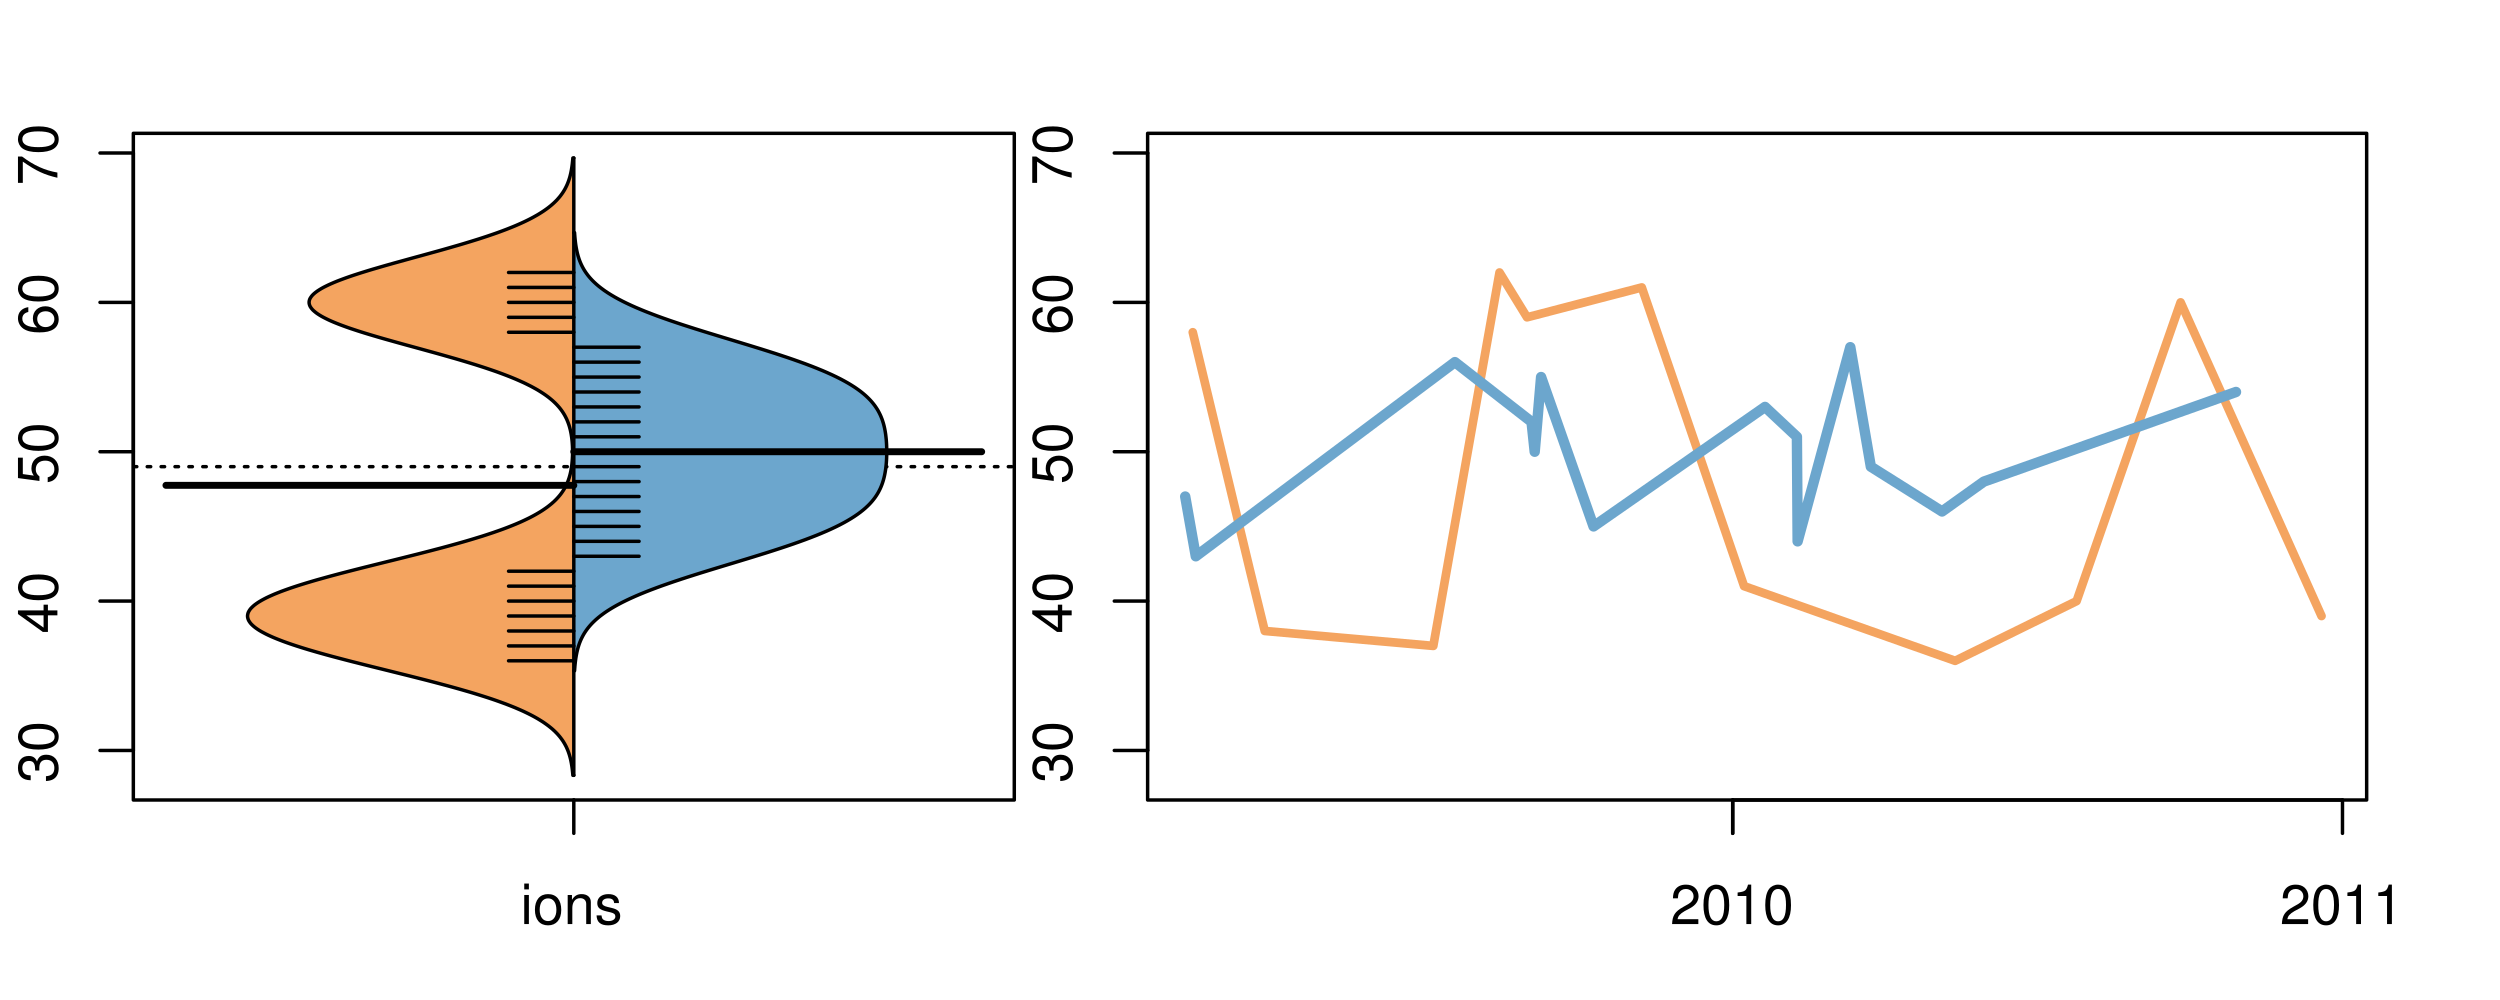 <?xml version="1.0" encoding="UTF-8"?>
<svg xmlns="http://www.w3.org/2000/svg" xmlns:xlink="http://www.w3.org/1999/xlink" width="540pt" height="216pt" viewBox="0 0 540 216" version="1.1">
<defs>
<g>
<symbol overflow="visible" id="glyph0-0">
<path style="stroke:none;" d="M -3.906 -2.656 L -3.906 -3.234 C -3.906 -4.391 -3.391 -4.984 -2.359 -4.984 C -1.297 -4.984 -0.656 -4.328 -0.656 -3.234 C -0.656 -2.078 -1.234 -1.516 -2.469 -1.438 L -2.469 -0.391 C -1.781 -0.438 -1.344 -0.547 -0.953 -0.75 C -0.141 -1.188 0.281 -2.031 0.281 -3.188 C 0.281 -4.938 -0.766 -6.078 -2.375 -6.078 C -3.453 -6.078 -4.062 -5.656 -4.406 -4.625 C -4.719 -5.422 -5.312 -5.812 -6.172 -5.812 C -7.625 -5.812 -8.516 -4.844 -8.516 -3.234 C -8.516 -1.516 -7.578 -0.594 -5.766 -0.562 L -5.766 -1.625 C -6.281 -1.625 -6.562 -1.688 -6.828 -1.812 C -7.297 -2.047 -7.578 -2.578 -7.578 -3.234 C -7.578 -4.172 -7.031 -4.734 -6.125 -4.734 C -5.531 -4.734 -5.172 -4.531 -4.984 -4.062 C -4.859 -3.766 -4.812 -3.391 -4.797 -2.656 Z M -3.906 -2.656 "/>
</symbol>
<symbol overflow="visible" id="glyph0-1">
<path style="stroke:none;" d="M -8.516 -3.297 C -8.516 -2.516 -8.156 -1.781 -7.578 -1.344 C -6.828 -0.797 -5.688 -0.516 -4.109 -0.516 C -1.25 -0.516 0.281 -1.469 0.281 -3.297 C 0.281 -5.094 -1.25 -6.078 -4.047 -6.078 C -5.703 -6.078 -6.797 -5.812 -7.578 -5.25 C -8.172 -4.812 -8.516 -4.109 -8.516 -3.297 Z M -7.578 -3.297 C -7.578 -4.438 -6.422 -5 -4.141 -5 C -1.734 -5 -0.594 -4.453 -0.594 -3.281 C -0.594 -2.156 -1.781 -1.594 -4.109 -1.594 C -6.438 -1.594 -7.578 -2.156 -7.578 -3.297 Z M -7.578 -3.297 "/>
</symbol>
<symbol overflow="visible" id="glyph0-2">
<path style="stroke:none;" d="M -2.047 -3.922 L 0 -3.922 L 0 -4.984 L -2.047 -4.984 L -2.047 -6.234 L -2.984 -6.234 L -2.984 -4.984 L -8.516 -4.984 L -8.516 -4.203 L -3.156 -0.344 L -2.047 -0.344 Z M -2.984 -3.922 L -2.984 -1.266 L -6.703 -3.922 Z M -2.984 -3.922 "/>
</symbol>
<symbol overflow="visible" id="glyph0-3">
<path style="stroke:none;" d="M -8.516 -5.719 L -8.516 -1.312 L -3.875 -0.688 L -3.875 -1.656 C -4.469 -2.141 -4.672 -2.562 -4.672 -3.219 C -4.672 -4.359 -3.891 -5.078 -2.625 -5.078 C -1.406 -5.078 -0.656 -4.375 -0.656 -3.219 C -0.656 -2.297 -1.125 -1.734 -2.094 -1.469 L -2.094 -0.422 C -1.391 -0.562 -1.062 -0.688 -0.75 -0.938 C -0.094 -1.422 0.281 -2.281 0.281 -3.234 C 0.281 -4.953 -0.969 -6.156 -2.766 -6.156 C -4.453 -6.156 -5.609 -5.047 -5.609 -3.406 C -5.609 -2.812 -5.453 -2.328 -5.094 -1.844 L -7.469 -2.172 L -7.469 -5.719 Z M -8.516 -5.719 "/>
</symbol>
<symbol overflow="visible" id="glyph0-4">
<path style="stroke:none;" d="M -6.281 -5.969 C -7.688 -5.766 -8.516 -4.859 -8.516 -3.562 C -8.516 -2.625 -8.047 -1.781 -7.297 -1.281 C -6.469 -0.75 -5.422 -0.516 -3.875 -0.516 C -2.453 -0.516 -1.531 -0.734 -0.781 -1.234 C -0.094 -1.688 0.281 -2.438 0.281 -3.375 C 0.281 -4.984 -0.922 -6.156 -2.594 -6.156 C -4.172 -6.156 -5.297 -5.078 -5.297 -3.547 C -5.297 -2.719 -4.969 -2.047 -4.344 -1.594 C -6.422 -1.609 -7.578 -2.281 -7.578 -3.484 C -7.578 -4.234 -7.109 -4.75 -6.281 -4.922 Z M -4.359 -3.422 C -4.359 -4.438 -3.641 -5.078 -2.516 -5.078 C -1.438 -5.078 -0.656 -4.359 -0.656 -3.391 C -0.656 -2.406 -1.469 -1.656 -2.562 -1.656 C -3.625 -1.656 -4.359 -2.375 -4.359 -3.422 Z M -4.359 -3.422 "/>
</symbol>
<symbol overflow="visible" id="glyph0-5">
<path style="stroke:none;" d="M -8.516 -6.234 L -8.516 -0.547 L -7.469 -0.547 L -7.469 -5.141 C -4.578 -3.125 -2.797 -2.297 0 -1.656 L 0 -2.781 C -2.719 -3.25 -5.062 -4.312 -7.625 -6.234 Z M -8.516 -6.234 "/>
</symbol>
<symbol overflow="visible" id="glyph0-6">
<path style="stroke:none;" d="M -8.75 -5.938 L -8.75 -4.938 L -5.5 -4.938 C -6.125 -4.531 -6.469 -3.859 -6.469 -3.016 C -6.469 -1.375 -5.156 -0.312 -3.156 -0.312 C -1.031 -0.312 0.281 -1.359 0.281 -3.047 C 0.281 -3.906 -0.047 -4.516 -0.828 -5.047 L 0 -5.047 L 0 -5.938 Z M -5.531 -3.188 C -5.531 -4.266 -4.578 -4.938 -3.078 -4.938 C -1.625 -4.938 -0.656 -4.25 -0.656 -3.188 C -0.656 -2.094 -1.625 -1.359 -3.094 -1.359 C -4.562 -1.359 -5.531 -2.094 -5.531 -3.188 Z M -5.531 -3.188 "/>
</symbol>
<symbol overflow="visible" id="glyph0-7">
<path style="stroke:none;" d="M -6.281 -3.094 L -6.281 -2.047 L -7.266 -2.047 C -7.688 -2.047 -7.906 -2.297 -7.906 -2.75 C -7.906 -2.828 -7.906 -2.875 -7.891 -3.094 L -8.719 -3.094 C -8.766 -2.875 -8.781 -2.734 -8.781 -2.531 C -8.781 -1.609 -8.25 -1.062 -7.359 -1.062 L -6.281 -1.062 L -6.281 -0.219 L -5.469 -0.219 L -5.469 -1.062 L 0 -1.062 L 0 -2.047 L -5.469 -2.047 L -5.469 -3.094 Z M -6.281 -3.094 "/>
</symbol>
<symbol overflow="visible" id="glyph0-8">
<path style="stroke:none;" d="M 1.516 -6.938 L 1.516 0.266 L 2.109 0.266 L 2.109 -6.938 Z M 1.516 -6.938 "/>
</symbol>
<symbol overflow="visible" id="glyph0-9">
<path style="stroke:none;" d="M -6.469 -3.266 C -6.469 -1.5 -5.203 -0.438 -3.094 -0.438 C -0.984 -0.438 0.281 -1.484 0.281 -3.281 C 0.281 -5.047 -0.984 -6.125 -3.047 -6.125 C -5.219 -6.125 -6.469 -5.078 -6.469 -3.266 Z M -5.547 -3.281 C -5.547 -4.406 -4.625 -5.078 -3.062 -5.078 C -1.578 -5.078 -0.641 -4.375 -0.641 -3.281 C -0.641 -2.156 -1.578 -1.469 -3.094 -1.469 C -4.609 -1.469 -5.547 -2.156 -5.547 -3.281 Z M -5.547 -3.281 "/>
</symbol>
<symbol overflow="visible" id="glyph0-10">
<path style="stroke:none;" d="M -8.75 -1.828 L -8.75 -0.812 L 0 -0.812 L 0 -1.828 Z M -8.75 -1.828 "/>
</symbol>
<symbol overflow="visible" id="glyph0-11">
<path style="stroke:none;" d="M -1.25 -2.297 L -1.25 -1.047 L 0 -1.047 L 0 -2.297 Z M -1.25 -2.297 "/>
</symbol>
<symbol overflow="visible" id="glyph0-12">
<path style="stroke:none;" d="M 0 -3.422 L -6.281 -5.828 L -6.281 -4.703 L -1.188 -2.922 L -6.281 -1.25 L -6.281 -0.125 L 0 -2.328 Z M 0 -3.422 "/>
</symbol>
<symbol overflow="visible" id="glyph0-13">
<path style="stroke:none;" d="M -0.594 -6.422 C -0.562 -6.312 -0.562 -6.266 -0.562 -6.203 C -0.562 -5.859 -0.75 -5.656 -1.062 -5.656 L -4.75 -5.656 C -5.875 -5.656 -6.469 -4.844 -6.469 -3.297 C -6.469 -2.391 -6.203 -1.625 -5.734 -1.219 C -5.406 -0.922 -5.047 -0.797 -4.422 -0.781 L -4.422 -1.781 C -5.203 -1.875 -5.547 -2.328 -5.547 -3.266 C -5.547 -4.156 -5.203 -4.672 -4.609 -4.672 L -4.344 -4.672 C -3.922 -4.672 -3.75 -4.422 -3.641 -3.625 C -3.469 -2.203 -3.422 -1.984 -3.266 -1.609 C -2.969 -0.875 -2.406 -0.5 -1.578 -0.5 C -0.438 -0.5 0.281 -1.297 0.281 -2.562 C 0.281 -3.359 0 -4 -0.641 -4.703 C -0.016 -4.781 0.281 -5.094 0.281 -5.734 C 0.281 -5.938 0.25 -6.094 0.172 -6.422 Z M -1.984 -4.672 C -1.641 -4.672 -1.438 -4.578 -1.156 -4.266 C -0.797 -3.859 -0.594 -3.375 -0.594 -2.781 C -0.594 -2 -0.969 -1.547 -1.609 -1.547 C -2.266 -1.547 -2.609 -1.984 -2.766 -3.062 C -2.906 -4.109 -2.953 -4.328 -3.109 -4.672 Z M -1.984 -4.672 "/>
</symbol>
<symbol overflow="visible" id="glyph0-14">
<path style="stroke:none;" d="M 0 -5.781 L -6.281 -5.781 L -6.281 -4.781 L -2.719 -4.781 C -1.438 -4.781 -0.594 -4.109 -0.594 -3.078 C -0.594 -2.281 -1.078 -1.781 -1.844 -1.781 L -6.281 -1.781 L -6.281 -0.781 L -1.438 -0.781 C -0.391 -0.781 0.281 -1.562 0.281 -2.781 C 0.281 -3.703 -0.047 -4.297 -0.875 -4.891 L 0 -4.891 Z M 0 -5.781 "/>
</symbol>
<symbol overflow="visible" id="glyph0-15">
<path style="stroke:none;" d="M -2.812 -6.156 C -3.766 -6.156 -4.344 -6.078 -4.812 -5.906 C -5.844 -5.5 -6.469 -4.531 -6.469 -3.359 C -6.469 -1.609 -5.125 -0.484 -3.062 -0.484 C -1 -0.484 0.281 -1.578 0.281 -3.344 C 0.281 -4.781 -0.547 -5.766 -1.906 -6.031 L -1.906 -5.016 C -1.078 -4.734 -0.641 -4.172 -0.641 -3.375 C -0.641 -2.734 -0.938 -2.203 -1.469 -1.859 C -1.828 -1.625 -2.188 -1.531 -2.812 -1.531 Z M -3.625 -1.547 C -4.781 -1.625 -5.547 -2.344 -5.547 -3.344 C -5.547 -4.328 -4.734 -5.094 -3.703 -5.094 C -3.672 -5.094 -3.641 -5.094 -3.625 -5.078 Z M -3.625 -1.547 "/>
</symbol>
<symbol overflow="visible" id="glyph1-0">
<path style="stroke:none;" d="M 1.797 -6.281 L 0.797 -6.281 L 0.797 0 L 1.797 0 Z M 1.797 -8.75 L 0.797 -8.75 L 0.797 -7.484 L 1.797 -7.484 Z M 1.797 -8.75 "/>
</symbol>
<symbol overflow="visible" id="glyph1-1">
<path style="stroke:none;" d="M 3.266 -6.469 C 1.5 -6.469 0.438 -5.203 0.438 -3.094 C 0.438 -0.984 1.484 0.281 3.281 0.281 C 5.047 0.281 6.125 -0.984 6.125 -3.047 C 6.125 -5.219 5.078 -6.469 3.266 -6.469 Z M 3.281 -5.547 C 4.406 -5.547 5.078 -4.625 5.078 -3.062 C 5.078 -1.578 4.375 -0.641 3.281 -0.641 C 2.156 -0.641 1.469 -1.578 1.469 -3.094 C 1.469 -4.609 2.156 -5.547 3.281 -5.547 Z M 3.281 -5.547 "/>
</symbol>
<symbol overflow="visible" id="glyph1-2">
<path style="stroke:none;" d="M 0.844 -6.281 L 0.844 0 L 1.844 0 L 1.844 -3.469 C 1.844 -4.75 2.516 -5.594 3.547 -5.594 C 4.344 -5.594 4.844 -5.109 4.844 -4.359 L 4.844 0 L 5.844 0 L 5.844 -4.75 C 5.844 -5.797 5.062 -6.469 3.859 -6.469 C 2.922 -6.469 2.312 -6.109 1.766 -5.234 L 1.766 -6.281 Z M 0.844 -6.281 "/>
</symbol>
<symbol overflow="visible" id="glyph1-3">
<path style="stroke:none;" d="M 5.25 -4.531 C 5.25 -5.766 4.422 -6.469 2.969 -6.469 C 1.516 -6.469 0.562 -5.719 0.562 -4.547 C 0.562 -3.562 1.062 -3.094 2.562 -2.734 L 3.484 -2.516 C 4.188 -2.344 4.469 -2.094 4.469 -1.625 C 4.469 -1.047 3.875 -0.641 3 -0.641 C 2.453 -0.641 2 -0.797 1.75 -1.062 C 1.594 -1.25 1.531 -1.422 1.469 -1.875 L 0.406 -1.875 C 0.453 -0.422 1.266 0.281 2.922 0.281 C 4.5 0.281 5.516 -0.5 5.516 -1.719 C 5.516 -2.656 4.984 -3.172 3.734 -3.469 L 2.766 -3.703 C 1.953 -3.891 1.609 -4.156 1.609 -4.594 C 1.609 -5.172 2.125 -5.547 2.938 -5.547 C 3.75 -5.547 4.172 -5.203 4.203 -4.531 Z M 5.25 -4.531 "/>
</symbol>
<symbol overflow="visible" id="glyph1-4">
<path style="stroke:none;" d="M 6.078 -1.047 L 1.594 -1.047 C 1.703 -1.734 2.094 -2.188 3.125 -2.797 L 4.328 -3.438 C 5.516 -4.094 6.125 -4.969 6.125 -6.016 C 6.125 -6.719 5.844 -7.375 5.344 -7.844 C 4.844 -8.297 4.219 -8.516 3.406 -8.516 C 2.328 -8.516 1.531 -8.125 1.062 -7.406 C 0.75 -6.953 0.625 -6.422 0.594 -5.562 L 1.656 -5.562 C 1.688 -6.125 1.766 -6.484 1.906 -6.75 C 2.188 -7.266 2.734 -7.578 3.375 -7.578 C 4.328 -7.578 5.047 -6.906 5.047 -5.984 C 5.047 -5.312 4.656 -4.734 3.906 -4.312 L 2.797 -3.688 C 1.016 -2.672 0.5 -1.875 0.406 0 L 6.078 0 Z M 6.078 -1.047 "/>
</symbol>
<symbol overflow="visible" id="glyph1-5">
<path style="stroke:none;" d="M 3.297 -8.516 C 2.516 -8.516 1.781 -8.156 1.344 -7.578 C 0.797 -6.828 0.516 -5.688 0.516 -4.109 C 0.516 -1.25 1.469 0.281 3.297 0.281 C 5.094 0.281 6.078 -1.25 6.078 -4.047 C 6.078 -5.703 5.812 -6.797 5.25 -7.578 C 4.812 -8.172 4.109 -8.516 3.297 -8.516 Z M 3.297 -7.578 C 4.438 -7.578 5 -6.422 5 -4.141 C 5 -1.734 4.453 -0.594 3.281 -0.594 C 2.156 -0.594 1.594 -1.781 1.594 -4.109 C 1.594 -6.438 2.156 -7.578 3.297 -7.578 Z M 3.297 -7.578 "/>
</symbol>
<symbol overflow="visible" id="glyph1-6">
<path style="stroke:none;" d="M 3.109 -6.062 L 3.109 0 L 4.156 0 L 4.156 -8.516 L 3.469 -8.516 C 3.094 -7.203 2.859 -7.016 1.219 -6.812 L 1.219 -6.062 Z M 3.109 -6.062 "/>
</symbol>
</g>
<clipPath id="clip1">
  <path d="M 28.801 28.801 L 220.086 28.801 L 220.086 173.801 L 28.801 173.801 Z M 28.801 28.801 "/>
</clipPath>
<clipPath id="clip2">
  <path d="M 247.887 28.801 L 512.199 28.801 L 512.199 173.801 L 247.887 173.801 Z M 247.887 28.801 "/>
</clipPath>
<clipPath id="clip3">
  <path d="M 233.484 14.398 L 526.598 14.398 L 526.598 188.199 L 233.484 188.199 Z M 233.484 14.398 "/>
</clipPath>
<clipPath id="clip4">
  <path d="M 247.887 28.801 L 512.199 28.801 L 512.199 173.801 L 247.887 173.801 Z M 247.887 28.801 "/>
</clipPath>
</defs>
<g id="surface761">
<path style="fill:none;stroke-width:0.75;stroke-linecap:round;stroke-linejoin:round;stroke:rgb(0%,0%,0%);stroke-opacity:1;stroke-miterlimit:10;" d="M 28.801 172.801 L 219.086 172.801 L 219.086 28.801 L 28.801 28.801 L 28.801 172.801 "/>
<path style="fill:none;stroke-width:0.75;stroke-linecap:round;stroke-linejoin:round;stroke:rgb(0%,0%,0%);stroke-opacity:1;stroke-miterlimit:10;" d="M 28.801 162.098 L 28.801 33.051 "/>
<path style="fill:none;stroke-width:0.75;stroke-linecap:round;stroke-linejoin:round;stroke:rgb(0%,0%,0%);stroke-opacity:1;stroke-miterlimit:10;" d="M 28.801 162.098 L 21.602 162.098 "/>
<path style="fill:none;stroke-width:0.75;stroke-linecap:round;stroke-linejoin:round;stroke:rgb(0%,0%,0%);stroke-opacity:1;stroke-miterlimit:10;" d="M 28.801 129.836 L 21.602 129.836 "/>
<path style="fill:none;stroke-width:0.75;stroke-linecap:round;stroke-linejoin:round;stroke:rgb(0%,0%,0%);stroke-opacity:1;stroke-miterlimit:10;" d="M 28.801 97.574 L 21.602 97.574 "/>
<path style="fill:none;stroke-width:0.75;stroke-linecap:round;stroke-linejoin:round;stroke:rgb(0%,0%,0%);stroke-opacity:1;stroke-miterlimit:10;" d="M 28.801 65.312 L 21.602 65.312 "/>
<path style="fill:none;stroke-width:0.75;stroke-linecap:round;stroke-linejoin:round;stroke:rgb(0%,0%,0%);stroke-opacity:1;stroke-miterlimit:10;" d="M 28.801 33.051 L 21.602 33.051 "/>
<g style="fill:rgb(0%,0%,0%);fill-opacity:1;">
  <use xlink:href="#glyph0-0" x="12.396" y="169.098"/>
  <use xlink:href="#glyph0-1" x="12.396" y="162.426"/>
</g>
<g style="fill:rgb(0%,0%,0%);fill-opacity:1;">
  <use xlink:href="#glyph0-2" x="12.396" y="136.836"/>
  <use xlink:href="#glyph0-1" x="12.396" y="130.164"/>
</g>
<g style="fill:rgb(0%,0%,0%);fill-opacity:1;">
  <use xlink:href="#glyph0-3" x="12.396" y="104.574"/>
  <use xlink:href="#glyph0-1" x="12.396" y="97.902"/>
</g>
<g style="fill:rgb(0%,0%,0%);fill-opacity:1;">
  <use xlink:href="#glyph0-4" x="12.396" y="72.312"/>
  <use xlink:href="#glyph0-1" x="12.396" y="65.641"/>
</g>
<g style="fill:rgb(0%,0%,0%);fill-opacity:1;">
  <use xlink:href="#glyph0-5" x="12.396" y="40.051"/>
  <use xlink:href="#glyph0-1" x="12.396" y="33.379"/>
</g>
<path style="fill:none;stroke-width:0.75;stroke-linecap:round;stroke-linejoin:round;stroke:rgb(0%,0%,0%);stroke-opacity:1;stroke-miterlimit:10;" d="M 123.941 172.801 L 123.941 172.801 "/>
<path style="fill:none;stroke-width:0.75;stroke-linecap:round;stroke-linejoin:round;stroke:rgb(0%,0%,0%);stroke-opacity:1;stroke-miterlimit:10;" d="M 123.941 172.801 L 123.941 180 "/>
<g style="fill:rgb(0%,0%,0%);fill-opacity:1;">
  <use xlink:href="#glyph1-0" x="112.441" y="199.596"/>
  <use xlink:href="#glyph1-1" x="115.105" y="199.596"/>
  <use xlink:href="#glyph1-2" x="121.777" y="199.596"/>
  <use xlink:href="#glyph1-3" x="128.449" y="199.596"/>
</g>
<g clip-path="url(#clip1)" clip-rule="nonzero">
<path style="fill:none;stroke-width:0.75;stroke-linecap:round;stroke-linejoin:round;stroke:rgb(0%,0%,0%);stroke-opacity:1;stroke-dasharray:0.75,2.25;stroke-miterlimit:10;" d="M 28.801 100.801 L 219.086 100.801 "/>
<path style=" stroke:none;fill-rule:nonzero;fill:rgb(95.686%,64.314%,37.647%);fill-opacity:1;" d="M 123.941 34.133 L 123.738 34.133 L 123.719 34.395 L 123.695 34.656 L 123.668 34.918 L 123.641 35.176 L 123.613 35.438 L 123.543 35.961 L 123.504 36.223 L 123.461 36.48 L 123.418 36.742 L 123.316 37.266 L 123.258 37.523 L 123.195 37.785 L 123.129 38.047 L 123.059 38.309 L 122.98 38.57 L 122.895 38.828 L 122.809 39.09 L 122.711 39.352 L 122.609 39.613 L 122.5 39.875 L 122.383 40.133 L 122.254 40.395 L 122.121 40.656 L 121.98 40.918 L 121.824 41.18 L 121.664 41.438 L 121.492 41.699 L 121.305 41.961 L 121.113 42.223 L 120.91 42.484 L 120.688 42.742 L 120.457 43.004 L 120.219 43.266 L 119.957 43.527 L 119.688 43.789 L 119.402 44.047 L 119.102 44.309 L 118.785 44.57 L 118.457 44.832 L 118.105 45.094 L 117.742 45.352 L 117.363 45.613 L 116.961 45.875 L 116.543 46.137 L 116.113 46.398 L 115.656 46.656 L 115.188 46.918 L 114.699 47.18 L 114.188 47.441 L 113.656 47.703 L 113.113 47.961 L 112.543 48.223 L 111.953 48.484 L 111.352 48.746 L 110.719 49.008 L 110.074 49.266 L 109.414 49.527 L 108.723 49.789 L 108.02 50.051 L 107.301 50.312 L 106.559 50.57 L 105.797 50.832 L 105.023 51.094 L 104.227 51.355 L 103.418 51.617 L 102.594 51.875 L 101.75 52.137 L 100.895 52.398 L 100.027 52.66 L 99.145 52.922 L 98.25 53.18 L 97.348 53.441 L 96.43 53.703 L 95.508 53.965 L 94.574 54.227 L 93.637 54.484 L 92.695 54.746 L 90.797 55.27 L 89.844 55.527 L 88.895 55.789 L 87.941 56.051 L 86.051 56.574 L 85.113 56.832 L 83.262 57.355 L 82.352 57.617 L 81.457 57.879 L 80.566 58.137 L 79.699 58.398 L 78.848 58.66 L 78.008 58.922 L 77.191 59.184 L 76.398 59.441 L 75.625 59.703 L 74.875 59.965 L 74.156 60.227 L 73.457 60.488 L 72.789 60.746 L 72.152 61.008 L 71.543 61.27 L 70.965 61.531 L 70.426 61.793 L 69.914 62.051 L 69.441 62.312 L 69.008 62.574 L 68.602 62.836 L 68.238 63.098 L 67.918 63.355 L 67.629 63.617 L 67.383 63.879 L 67.184 64.141 L 67.012 64.402 L 66.887 64.66 L 66.809 64.922 L 66.766 65.184 L 66.766 65.445 L 66.812 65.707 L 66.891 65.965 L 67.012 66.227 L 67.184 66.488 L 67.387 66.75 L 67.629 67.012 L 67.922 67.27 L 68.242 67.531 L 68.605 67.793 L 69.012 68.055 L 69.445 68.316 L 69.918 68.574 L 70.434 68.836 L 70.973 69.098 L 71.547 69.359 L 72.16 69.621 L 72.797 69.879 L 73.465 70.141 L 74.164 70.402 L 74.887 70.664 L 75.633 70.926 L 76.41 71.184 L 77.203 71.445 L 78.016 71.707 L 78.855 71.969 L 79.711 72.23 L 80.578 72.488 L 81.465 72.75 L 82.363 73.012 L 83.273 73.273 L 84.195 73.531 L 85.125 73.793 L 86.062 74.055 L 87.953 74.578 L 88.906 74.836 L 89.855 75.098 L 90.809 75.359 L 92.707 75.883 L 93.648 76.141 L 94.586 76.402 L 95.52 76.664 L 96.441 76.926 L 97.359 77.188 L 98.262 77.445 L 99.156 77.707 L 100.039 77.969 L 100.906 78.23 L 101.762 78.492 L 102.605 78.75 L 103.426 79.012 L 104.238 79.273 L 105.035 79.535 L 105.809 79.797 L 106.566 80.055 L 107.312 80.316 L 108.027 80.578 L 108.734 80.84 L 109.422 81.102 L 110.082 81.359 L 110.727 81.621 L 111.359 81.883 L 111.961 82.145 L 112.547 82.406 L 113.121 82.664 L 113.664 82.926 L 114.191 83.188 L 114.707 83.449 L 115.191 83.711 L 115.664 83.969 L 116.121 84.23 L 116.551 84.492 L 116.965 84.754 L 117.367 85.016 L 117.746 85.273 L 118.109 85.535 L 118.461 85.797 L 118.789 86.059 L 119.102 86.32 L 119.406 86.578 L 119.688 86.84 L 119.961 87.102 L 120.219 87.363 L 120.461 87.625 L 120.691 87.883 L 120.91 88.145 L 121.113 88.406 L 121.309 88.668 L 121.492 88.93 L 121.66 89.188 L 121.824 89.449 L 121.977 89.711 L 122.117 89.973 L 122.25 90.234 L 122.379 90.492 L 122.492 90.754 L 122.602 91.016 L 122.703 91.277 L 122.797 91.539 L 122.887 91.797 L 122.969 92.059 L 123.043 92.32 L 123.113 92.582 L 123.18 92.84 L 123.238 93.102 L 123.293 93.363 L 123.344 93.625 L 123.391 93.887 L 123.43 94.145 L 123.469 94.406 L 123.504 94.668 L 123.535 94.93 L 123.562 95.191 L 123.586 95.449 L 123.625 95.973 L 123.641 96.234 L 123.652 96.496 L 123.66 96.754 L 123.668 97.016 L 123.676 97.539 L 123.672 97.801 L 123.668 98.059 L 123.664 98.32 L 123.656 98.582 L 123.641 98.844 L 123.629 99.105 L 123.609 99.363 L 123.59 99.625 L 123.543 100.148 L 123.512 100.41 L 123.477 100.668 L 123.441 100.93 L 123.355 101.453 L 123.309 101.715 L 123.254 101.973 L 123.195 102.234 L 123.133 102.496 L 123.062 102.758 L 122.988 103.02 L 122.91 103.277 L 122.73 103.801 L 122.629 104.062 L 122.52 104.324 L 122.406 104.582 L 122.285 104.844 L 122.152 105.105 L 122.012 105.367 L 121.863 105.629 L 121.703 105.887 L 121.531 106.148 L 121.352 106.41 L 121.16 106.672 L 120.957 106.934 L 120.742 107.191 L 120.512 107.453 L 120.273 107.715 L 120.02 107.977 L 119.75 108.238 L 119.469 108.496 L 119.172 108.758 L 118.855 109.02 L 118.527 109.281 L 118.184 109.543 L 117.82 109.801 L 117.441 110.062 L 117.047 110.324 L 116.629 110.586 L 116.195 110.844 L 115.746 111.105 L 115.273 111.367 L 114.781 111.629 L 114.273 111.891 L 113.742 112.148 L 113.191 112.41 L 112.625 112.672 L 112.027 112.934 L 111.418 113.195 L 110.789 113.453 L 110.133 113.715 L 109.461 113.977 L 108.77 114.238 L 108.051 114.5 L 107.316 114.758 L 106.566 115.02 L 105.785 115.281 L 104.992 115.543 L 104.184 115.805 L 103.344 116.062 L 102.496 116.324 L 101.629 116.586 L 100.738 116.848 L 99.836 117.109 L 98.922 117.367 L 97.984 117.629 L 97.035 117.891 L 96.074 118.152 L 95.098 118.414 L 94.109 118.672 L 93.113 118.934 L 91.082 119.457 L 90.055 119.719 L 89.02 119.977 L 87.98 120.238 L 86.934 120.5 L 84.832 121.023 L 83.781 121.281 L 82.727 121.543 L 80.625 122.066 L 79.578 122.328 L 78.535 122.586 L 77.5 122.848 L 76.473 123.109 L 75.453 123.371 L 74.441 123.633 L 73.445 123.891 L 72.461 124.152 L 71.484 124.414 L 70.527 124.676 L 69.586 124.938 L 68.66 125.195 L 67.754 125.457 L 66.871 125.719 L 66 125.98 L 65.156 126.242 L 64.336 126.5 L 63.535 126.762 L 62.762 127.023 L 62.016 127.285 L 61.289 127.547 L 60.598 127.805 L 59.938 128.066 L 59.293 128.328 L 58.691 128.59 L 58.117 128.848 L 57.566 129.109 L 57.055 129.371 L 56.574 129.633 L 56.121 129.895 L 55.711 130.152 L 55.332 130.414 L 54.98 130.676 L 54.672 130.938 L 54.398 131.199 L 54.152 131.457 L 53.949 131.719 L 53.785 131.98 L 53.645 132.242 L 53.551 132.504 L 53.496 132.762 L 53.465 133.023 L 53.48 133.285 L 53.535 133.547 L 53.617 133.809 L 53.738 134.066 L 53.902 134.328 L 54.09 134.59 L 54.324 134.852 L 54.594 135.113 L 54.891 135.371 L 55.227 135.633 L 55.602 135.895 L 56 136.156 L 56.441 136.418 L 56.918 136.676 L 57.418 136.938 L 57.953 137.199 L 58.523 137.461 L 59.121 137.723 L 59.746 137.98 L 60.41 138.242 L 61.09 138.504 L 61.805 138.766 L 62.547 139.027 L 63.312 139.285 L 64.102 139.547 L 64.922 139.809 L 65.758 140.07 L 66.617 140.332 L 67.5 140.59 L 68.398 140.852 L 69.316 141.113 L 70.258 141.375 L 71.211 141.637 L 72.176 141.895 L 73.16 142.156 L 74.156 142.418 L 75.16 142.68 L 76.18 142.941 L 77.207 143.199 L 78.238 143.461 L 80.324 143.984 L 81.375 144.246 L 82.426 144.504 L 83.477 144.766 L 84.531 145.027 L 86.633 145.551 L 87.68 145.809 L 88.723 146.07 L 89.758 146.332 L 90.789 146.594 L 91.809 146.852 L 92.82 147.113 L 93.824 147.375 L 94.816 147.637 L 95.793 147.898 L 96.762 148.156 L 97.715 148.418 L 98.652 148.68 L 99.578 148.941 L 100.484 149.203 L 101.375 149.461 L 102.254 149.723 L 103.105 149.984 L 103.941 150.246 L 104.766 150.508 L 105.562 150.766 L 106.344 151.027 L 107.105 151.289 L 107.844 151.551 L 108.562 151.812 L 109.27 152.07 L 109.941 152.332 L 110.602 152.594 L 111.246 152.855 L 111.859 153.117 L 112.453 153.375 L 113.035 153.637 L 113.586 153.898 L 114.125 154.16 L 114.645 154.422 L 115.137 154.68 L 115.613 154.941 L 116.074 155.203 L 116.508 155.465 L 116.93 155.727 L 117.336 155.984 L 117.715 156.246 L 118.082 156.508 L 118.438 156.77 L 118.766 157.031 L 119.086 157.289 L 119.391 157.551 L 119.672 157.812 L 119.945 158.074 L 120.207 158.336 L 120.449 158.594 L 120.68 158.855 L 120.902 159.117 L 121.105 159.379 L 121.301 159.641 L 121.488 159.898 L 121.66 160.16 L 121.82 160.422 L 121.977 160.684 L 122.117 160.945 L 122.254 161.203 L 122.379 161.465 L 122.496 161.727 L 122.605 161.988 L 122.711 162.25 L 122.805 162.508 L 122.895 162.77 L 122.98 163.031 L 123.129 163.555 L 123.195 163.812 L 123.258 164.074 L 123.316 164.336 L 123.367 164.598 L 123.418 164.855 L 123.504 165.379 L 123.543 165.641 L 123.578 165.902 L 123.613 166.16 L 123.695 166.945 L 123.719 167.207 L 123.738 167.465 L 123.941 167.465 Z M 123.941 34.133 "/>
<path style="fill:none;stroke-width:0.75;stroke-linecap:round;stroke-linejoin:round;stroke:rgb(0%,0%,0%);stroke-opacity:1;stroke-miterlimit:10;" d="M 123.941 34.133 L 123.738 34.133 L 123.719 34.395 L 123.695 34.656 L 123.668 34.918 L 123.641 35.176 L 123.613 35.438 L 123.543 35.961 L 123.504 36.223 L 123.461 36.48 L 123.418 36.742 L 123.316 37.266 L 123.258 37.523 L 123.195 37.785 L 123.129 38.047 L 123.059 38.309 L 122.98 38.57 L 122.895 38.828 L 122.809 39.09 L 122.711 39.352 L 122.609 39.613 L 122.5 39.875 L 122.383 40.133 L 122.254 40.395 L 122.121 40.656 L 121.98 40.918 L 121.824 41.18 L 121.664 41.438 L 121.492 41.699 L 121.305 41.961 L 121.113 42.223 L 120.91 42.484 L 120.688 42.742 L 120.457 43.004 L 120.219 43.266 L 119.957 43.527 L 119.688 43.789 L 119.402 44.047 L 119.102 44.309 L 118.785 44.57 L 118.457 44.832 L 118.105 45.094 L 117.742 45.352 L 117.363 45.613 L 116.961 45.875 L 116.543 46.137 L 116.113 46.398 L 115.656 46.656 L 115.188 46.918 L 114.699 47.18 L 114.188 47.441 L 113.656 47.703 L 113.113 47.961 L 112.543 48.223 L 111.953 48.484 L 111.352 48.746 L 110.719 49.008 L 110.074 49.266 L 109.414 49.527 L 108.723 49.789 L 108.02 50.051 L 107.301 50.312 L 106.559 50.57 L 105.797 50.832 L 105.023 51.094 L 104.227 51.355 L 103.418 51.617 L 102.594 51.875 L 101.75 52.137 L 100.895 52.398 L 100.027 52.66 L 99.145 52.922 L 98.25 53.18 L 97.348 53.441 L 96.43 53.703 L 95.508 53.965 L 94.574 54.227 L 93.637 54.484 L 92.695 54.746 L 90.797 55.27 L 89.844 55.527 L 88.895 55.789 L 87.941 56.051 L 86.051 56.574 L 85.113 56.832 L 83.262 57.355 L 82.352 57.617 L 81.457 57.879 L 80.566 58.137 L 79.699 58.398 L 78.848 58.66 L 78.008 58.922 L 77.191 59.184 L 76.398 59.441 L 75.625 59.703 L 74.875 59.965 L 74.156 60.227 L 73.457 60.488 L 72.789 60.746 L 72.152 61.008 L 71.543 61.27 L 70.965 61.531 L 70.426 61.793 L 69.914 62.051 L 69.441 62.312 L 69.008 62.574 L 68.602 62.836 L 68.238 63.098 L 67.918 63.355 L 67.629 63.617 L 67.383 63.879 L 67.184 64.141 L 67.012 64.402 L 66.887 64.66 L 66.809 64.922 L 66.766 65.184 L 66.766 65.445 L 66.812 65.707 L 66.891 65.965 L 67.012 66.227 L 67.184 66.488 L 67.387 66.75 L 67.629 67.012 L 67.922 67.27 L 68.242 67.531 L 68.605 67.793 L 69.012 68.055 L 69.445 68.316 L 69.918 68.574 L 70.434 68.836 L 70.973 69.098 L 71.547 69.359 L 72.16 69.621 L 72.797 69.879 L 73.465 70.141 L 74.164 70.402 L 74.887 70.664 L 75.633 70.926 L 76.41 71.184 L 77.203 71.445 L 78.016 71.707 L 78.855 71.969 L 79.711 72.23 L 80.578 72.488 L 81.465 72.75 L 82.363 73.012 L 83.273 73.273 L 84.195 73.531 L 85.125 73.793 L 86.062 74.055 L 87.953 74.578 L 88.906 74.836 L 89.855 75.098 L 90.809 75.359 L 92.707 75.883 L 93.648 76.141 L 94.586 76.402 L 95.52 76.664 L 96.441 76.926 L 97.359 77.188 L 98.262 77.445 L 99.156 77.707 L 100.039 77.969 L 100.906 78.23 L 101.762 78.492 L 102.605 78.75 L 103.426 79.012 L 104.238 79.273 L 105.035 79.535 L 105.809 79.797 L 106.566 80.055 L 107.312 80.316 L 108.027 80.578 L 108.734 80.84 L 109.422 81.102 L 110.082 81.359 L 110.727 81.621 L 111.359 81.883 L 111.961 82.145 L 112.547 82.406 L 113.121 82.664 L 113.664 82.926 L 114.191 83.188 L 114.707 83.449 L 115.191 83.711 L 115.664 83.969 L 116.121 84.23 L 116.551 84.492 L 116.965 84.754 L 117.367 85.016 L 117.746 85.273 L 118.109 85.535 L 118.461 85.797 L 118.789 86.059 L 119.102 86.32 L 119.406 86.578 L 119.688 86.84 L 119.961 87.102 L 120.219 87.363 L 120.461 87.625 L 120.691 87.883 L 120.91 88.145 L 121.113 88.406 L 121.309 88.668 L 121.492 88.93 L 121.66 89.188 L 121.824 89.449 L 121.977 89.711 L 122.117 89.973 L 122.25 90.234 L 122.379 90.492 L 122.492 90.754 L 122.602 91.016 L 122.703 91.277 L 122.797 91.539 L 122.887 91.797 L 122.969 92.059 L 123.043 92.32 L 123.113 92.582 L 123.18 92.84 L 123.238 93.102 L 123.293 93.363 L 123.344 93.625 L 123.391 93.887 L 123.43 94.145 L 123.469 94.406 L 123.504 94.668 L 123.535 94.93 L 123.562 95.191 L 123.586 95.449 L 123.625 95.973 L 123.641 96.234 L 123.652 96.496 L 123.66 96.754 L 123.668 97.016 L 123.676 97.539 L 123.672 97.801 L 123.668 98.059 L 123.664 98.32 L 123.656 98.582 L 123.641 98.844 L 123.629 99.105 L 123.609 99.363 L 123.59 99.625 L 123.543 100.148 L 123.512 100.41 L 123.477 100.668 L 123.441 100.93 L 123.355 101.453 L 123.309 101.715 L 123.254 101.973 L 123.195 102.234 L 123.133 102.496 L 123.062 102.758 L 122.988 103.02 L 122.91 103.277 L 122.73 103.801 L 122.629 104.062 L 122.52 104.324 L 122.406 104.582 L 122.285 104.844 L 122.152 105.105 L 122.012 105.367 L 121.863 105.629 L 121.703 105.887 L 121.531 106.148 L 121.352 106.41 L 121.16 106.672 L 120.957 106.934 L 120.742 107.191 L 120.512 107.453 L 120.273 107.715 L 120.02 107.977 L 119.75 108.238 L 119.469 108.496 L 119.172 108.758 L 118.855 109.02 L 118.527 109.281 L 118.184 109.543 L 117.82 109.801 L 117.441 110.062 L 117.047 110.324 L 116.629 110.586 L 116.195 110.844 L 115.746 111.105 L 115.273 111.367 L 114.781 111.629 L 114.273 111.891 L 113.742 112.148 L 113.191 112.41 L 112.625 112.672 L 112.027 112.934 L 111.418 113.195 L 110.789 113.453 L 110.133 113.715 L 109.461 113.977 L 108.77 114.238 L 108.051 114.5 L 107.316 114.758 L 106.566 115.02 L 105.785 115.281 L 104.992 115.543 L 104.184 115.805 L 103.344 116.062 L 102.496 116.324 L 101.629 116.586 L 100.738 116.848 L 99.836 117.109 L 98.922 117.367 L 97.984 117.629 L 97.035 117.891 L 96.074 118.152 L 95.098 118.414 L 94.109 118.672 L 93.113 118.934 L 91.082 119.457 L 90.055 119.719 L 89.02 119.977 L 87.98 120.238 L 86.934 120.5 L 84.832 121.023 L 83.781 121.281 L 82.727 121.543 L 80.625 122.066 L 79.578 122.328 L 78.535 122.586 L 77.5 122.848 L 76.473 123.109 L 75.453 123.371 L 74.441 123.633 L 73.445 123.891 L 72.461 124.152 L 71.484 124.414 L 70.527 124.676 L 69.586 124.938 L 68.66 125.195 L 67.754 125.457 L 66.871 125.719 L 66 125.98 L 65.156 126.242 L 64.336 126.5 L 63.535 126.762 L 62.762 127.023 L 62.016 127.285 L 61.289 127.547 L 60.598 127.805 L 59.938 128.066 L 59.293 128.328 L 58.691 128.59 L 58.117 128.848 L 57.566 129.109 L 57.055 129.371 L 56.574 129.633 L 56.121 129.895 L 55.711 130.152 L 55.332 130.414 L 54.98 130.676 L 54.672 130.938 L 54.398 131.199 L 54.152 131.457 L 53.949 131.719 L 53.785 131.98 L 53.645 132.242 L 53.551 132.504 L 53.496 132.762 L 53.465 133.023 L 53.48 133.285 L 53.535 133.547 L 53.617 133.809 L 53.738 134.066 L 53.902 134.328 L 54.09 134.59 L 54.324 134.852 L 54.594 135.113 L 54.891 135.371 L 55.227 135.633 L 55.602 135.895 L 56 136.156 L 56.441 136.418 L 56.918 136.676 L 57.418 136.938 L 57.953 137.199 L 58.523 137.461 L 59.121 137.723 L 59.746 137.98 L 60.41 138.242 L 61.09 138.504 L 61.805 138.766 L 62.547 139.027 L 63.312 139.285 L 64.102 139.547 L 64.922 139.809 L 65.758 140.07 L 66.617 140.332 L 67.5 140.59 L 68.398 140.852 L 69.316 141.113 L 70.258 141.375 L 71.211 141.637 L 72.176 141.895 L 73.16 142.156 L 74.156 142.418 L 75.16 142.68 L 76.18 142.941 L 77.207 143.199 L 78.238 143.461 L 80.324 143.984 L 81.375 144.246 L 82.426 144.504 L 83.477 144.766 L 84.531 145.027 L 86.633 145.551 L 87.68 145.809 L 88.723 146.07 L 89.758 146.332 L 90.789 146.594 L 91.809 146.852 L 92.82 147.113 L 93.824 147.375 L 94.816 147.637 L 95.793 147.898 L 96.762 148.156 L 97.715 148.418 L 98.652 148.68 L 99.578 148.941 L 100.484 149.203 L 101.375 149.461 L 102.254 149.723 L 103.105 149.984 L 103.941 150.246 L 104.766 150.508 L 105.562 150.766 L 106.344 151.027 L 107.105 151.289 L 107.844 151.551 L 108.562 151.812 L 109.27 152.07 L 109.941 152.332 L 110.602 152.594 L 111.246 152.855 L 111.859 153.117 L 112.453 153.375 L 113.035 153.637 L 113.586 153.898 L 114.125 154.16 L 114.645 154.422 L 115.137 154.68 L 115.613 154.941 L 116.074 155.203 L 116.508 155.465 L 116.93 155.727 L 117.336 155.984 L 117.715 156.246 L 118.082 156.508 L 118.438 156.77 L 118.766 157.031 L 119.086 157.289 L 119.391 157.551 L 119.672 157.812 L 119.945 158.074 L 120.207 158.336 L 120.449 158.594 L 120.68 158.855 L 120.902 159.117 L 121.105 159.379 L 121.301 159.641 L 121.488 159.898 L 121.66 160.16 L 121.82 160.422 L 121.977 160.684 L 122.117 160.945 L 122.254 161.203 L 122.379 161.465 L 122.496 161.727 L 122.605 161.988 L 122.711 162.25 L 122.805 162.508 L 122.895 162.77 L 122.98 163.031 L 123.129 163.555 L 123.195 163.812 L 123.258 164.074 L 123.316 164.336 L 123.367 164.598 L 123.418 164.855 L 123.504 165.379 L 123.543 165.641 L 123.578 165.902 L 123.613 166.16 L 123.695 166.945 L 123.719 167.207 L 123.738 167.465 L 123.941 167.465 "/>
<path style=" stroke:none;fill-rule:nonzero;fill:rgb(42.353%,65.098%,80.392%);fill-opacity:1;" d="M 123.941 144.883 L 124.105 144.883 L 124.117 144.699 L 124.129 144.512 L 124.16 144.145 L 124.172 143.957 L 124.191 143.773 L 124.207 143.586 L 124.246 143.219 L 124.266 143.031 L 124.289 142.848 L 124.309 142.66 L 124.336 142.477 L 124.359 142.293 L 124.387 142.105 L 124.418 141.922 L 124.449 141.734 L 124.48 141.551 L 124.516 141.367 L 124.551 141.18 L 124.59 140.996 L 124.629 140.809 L 124.715 140.441 L 124.762 140.254 L 124.812 140.07 L 124.863 139.883 L 124.918 139.699 L 124.977 139.516 L 125.035 139.328 L 125.098 139.145 L 125.164 138.957 L 125.234 138.773 L 125.309 138.59 L 125.383 138.402 L 125.465 138.219 L 125.547 138.031 L 125.727 137.664 L 125.824 137.477 L 125.922 137.293 L 126.027 137.105 L 126.133 136.922 L 126.246 136.738 L 126.367 136.551 L 126.488 136.367 L 126.617 136.18 L 126.75 135.996 L 126.887 135.809 L 127.031 135.625 L 127.18 135.441 L 127.336 135.254 L 127.496 135.07 L 127.664 134.883 L 127.836 134.699 L 128.016 134.516 L 128.203 134.328 L 128.395 134.145 L 128.594 133.957 L 128.797 133.773 L 129.012 133.59 L 129.23 133.402 L 129.457 133.219 L 129.691 133.031 L 129.934 132.848 L 130.184 132.664 L 130.438 132.477 L 130.699 132.293 L 130.977 132.105 L 131.254 131.922 L 131.543 131.738 L 131.84 131.551 L 132.141 131.367 L 132.457 131.18 L 132.773 130.996 L 133.102 130.812 L 133.441 130.625 L 133.785 130.441 L 134.141 130.254 L 134.5 130.07 L 134.871 129.887 L 135.25 129.699 L 135.637 129.516 L 136.031 129.328 L 136.434 129.145 L 136.848 128.961 L 137.266 128.773 L 137.695 128.59 L 138.133 128.402 L 138.574 128.219 L 139.027 128.035 L 139.488 127.848 L 139.957 127.664 L 140.434 127.477 L 140.914 127.293 L 141.406 127.109 L 141.902 126.922 L 142.406 126.738 L 142.918 126.551 L 143.438 126.367 L 143.965 126.184 L 144.496 125.996 L 145.035 125.812 L 145.578 125.625 L 146.129 125.441 L 146.684 125.258 L 147.242 125.07 L 147.809 124.887 L 148.379 124.699 L 149.535 124.332 L 150.117 124.145 L 150.707 123.961 L 151.297 123.773 L 151.891 123.59 L 152.488 123.406 L 153.09 123.219 L 153.691 123.035 L 154.297 122.848 L 154.902 122.664 L 155.512 122.48 L 156.121 122.293 L 156.73 122.109 L 157.34 121.922 L 157.953 121.738 L 158.562 121.555 L 159.172 121.367 L 159.785 121.184 L 160.391 120.996 L 161 120.812 L 161.605 120.629 L 162.211 120.441 L 162.812 120.258 L 163.41 120.07 L 164.008 119.887 L 164.602 119.699 L 165.191 119.516 L 165.777 119.332 L 166.359 119.145 L 166.938 118.961 L 167.512 118.773 L 168.645 118.406 L 169.203 118.219 L 169.758 118.035 L 170.305 117.848 L 170.848 117.664 L 171.383 117.48 L 171.91 117.293 L 172.434 117.109 L 172.953 116.922 L 173.461 116.738 L 173.965 116.555 L 174.457 116.367 L 174.945 116.184 L 175.43 115.996 L 176.367 115.629 L 176.824 115.441 L 177.273 115.258 L 177.715 115.07 L 178.148 114.887 L 178.574 114.703 L 178.988 114.516 L 179.398 114.332 L 179.801 114.145 L 180.191 113.961 L 180.578 113.777 L 181.32 113.406 L 181.68 113.219 L 182.027 113.035 L 182.371 112.852 L 182.703 112.664 L 183.031 112.48 L 183.348 112.293 L 183.656 112.109 L 183.957 111.926 L 184.25 111.738 L 184.539 111.555 L 184.812 111.367 L 185.082 111.184 L 185.344 111 L 185.598 110.812 L 185.848 110.629 L 186.082 110.441 L 186.316 110.258 L 186.539 110.074 L 186.758 109.887 L 186.969 109.703 L 187.168 109.516 L 187.367 109.332 L 187.555 109.148 L 187.742 108.961 L 187.918 108.777 L 188.09 108.59 L 188.254 108.406 L 188.41 108.223 L 188.566 108.035 L 188.711 107.852 L 188.855 107.664 L 188.992 107.48 L 189.121 107.297 L 189.246 107.109 L 189.367 106.926 L 189.484 106.738 L 189.598 106.555 L 189.703 106.371 L 189.805 106.184 L 189.902 106 L 189.996 105.812 L 190.086 105.629 L 190.172 105.445 L 190.254 105.258 L 190.332 105.074 L 190.406 104.887 L 190.48 104.703 L 190.547 104.516 L 190.613 104.332 L 190.672 104.148 L 190.73 103.961 L 190.789 103.777 L 190.84 103.59 L 190.891 103.406 L 190.938 103.223 L 190.984 103.035 L 191.027 102.852 L 191.066 102.664 L 191.105 102.48 L 191.141 102.297 L 191.176 102.109 L 191.207 101.926 L 191.238 101.738 L 191.293 101.371 L 191.32 101.184 L 191.34 101 L 191.363 100.812 L 191.402 100.445 L 191.422 100.258 L 191.438 100.074 L 191.453 99.887 L 191.477 99.52 L 191.488 99.332 L 191.496 99.148 L 191.508 98.961 L 191.512 98.777 L 191.52 98.594 L 191.523 98.406 L 191.531 98.223 L 191.531 98.035 L 191.535 97.852 L 191.535 97.297 L 191.531 97.109 L 191.531 96.926 L 191.523 96.742 L 191.52 96.555 L 191.512 96.371 L 191.508 96.184 L 191.496 96 L 191.488 95.816 L 191.477 95.629 L 191.465 95.445 L 191.453 95.258 L 191.422 94.891 L 191.402 94.703 L 191.383 94.52 L 191.363 94.332 L 191.34 94.148 L 191.32 93.965 L 191.293 93.777 L 191.266 93.594 L 191.238 93.406 L 191.176 93.039 L 191.141 92.852 L 191.105 92.668 L 191.066 92.48 L 191.027 92.297 L 190.984 92.113 L 190.938 91.926 L 190.891 91.742 L 190.84 91.555 L 190.789 91.371 L 190.73 91.188 L 190.672 91 L 190.613 90.816 L 190.547 90.629 L 190.48 90.445 L 190.406 90.262 L 190.332 90.074 L 190.254 89.891 L 190.172 89.703 L 190.086 89.52 L 189.996 89.336 L 189.902 89.148 L 189.805 88.965 L 189.703 88.777 L 189.598 88.594 L 189.484 88.406 L 189.367 88.223 L 189.246 88.039 L 189.121 87.852 L 188.992 87.668 L 188.855 87.48 L 188.566 87.113 L 188.41 86.926 L 188.254 86.742 L 188.09 86.555 L 187.918 86.371 L 187.742 86.188 L 187.555 86 L 187.367 85.816 L 187.168 85.629 L 186.969 85.445 L 186.758 85.262 L 186.539 85.074 L 186.316 84.891 L 186.082 84.703 L 185.848 84.52 L 185.598 84.336 L 185.344 84.148 L 185.082 83.965 L 184.812 83.777 L 184.539 83.594 L 184.25 83.41 L 183.957 83.223 L 183.656 83.039 L 183.348 82.852 L 183.031 82.668 L 182.703 82.484 L 182.371 82.297 L 182.027 82.113 L 181.68 81.926 L 181.32 81.742 L 180.578 81.371 L 180.191 81.188 L 179.801 81 L 179.398 80.816 L 178.988 80.633 L 178.574 80.445 L 178.148 80.262 L 177.715 80.074 L 177.273 79.891 L 176.824 79.707 L 176.367 79.52 L 175.898 79.336 L 175.43 79.148 L 174.945 78.965 L 174.457 78.781 L 173.965 78.594 L 173.461 78.41 L 172.953 78.223 L 172.434 78.039 L 171.91 77.855 L 171.383 77.668 L 170.848 77.484 L 170.305 77.297 L 169.758 77.113 L 169.203 76.93 L 168.645 76.742 L 168.078 76.559 L 167.512 76.371 L 166.938 76.188 L 166.359 76.004 L 165.777 75.816 L 165.191 75.633 L 164.602 75.445 L 164.008 75.262 L 163.41 75.078 L 162.812 74.891 L 162.211 74.707 L 161.605 74.52 L 161 74.336 L 160.391 74.152 L 159.785 73.965 L 159.172 73.781 L 158.562 73.594 L 157.953 73.41 L 157.34 73.223 L 156.121 72.855 L 155.512 72.668 L 154.902 72.484 L 154.297 72.297 L 153.691 72.113 L 153.09 71.93 L 152.488 71.742 L 151.891 71.559 L 151.297 71.371 L 150.117 71.004 L 149.535 70.816 L 148.957 70.633 L 148.379 70.445 L 147.809 70.262 L 147.242 70.078 L 146.684 69.891 L 146.129 69.707 L 145.578 69.52 L 145.035 69.336 L 144.496 69.152 L 143.965 68.965 L 143.438 68.781 L 142.918 68.594 L 142.406 68.41 L 141.902 68.227 L 141.406 68.039 L 140.914 67.855 L 140.434 67.668 L 139.957 67.484 L 139.488 67.301 L 139.027 67.113 L 138.574 66.93 L 138.133 66.742 L 137.695 66.559 L 137.266 66.375 L 136.848 66.188 L 136.434 66.004 L 136.031 65.816 L 135.637 65.633 L 135.25 65.449 L 134.871 65.262 L 134.5 65.078 L 134.141 64.891 L 133.785 64.707 L 133.441 64.523 L 133.102 64.336 L 132.773 64.152 L 132.457 63.965 L 132.141 63.781 L 131.84 63.598 L 131.543 63.41 L 131.254 63.227 L 130.977 63.039 L 130.699 62.855 L 130.438 62.672 L 130.184 62.484 L 129.934 62.301 L 129.691 62.113 L 129.457 61.93 L 129.23 61.746 L 129.012 61.559 L 128.797 61.375 L 128.594 61.188 L 128.395 61.004 L 128.203 60.82 L 128.016 60.633 L 127.836 60.449 L 127.664 60.262 L 127.496 60.078 L 127.336 59.895 L 127.18 59.707 L 127.031 59.523 L 126.887 59.336 L 126.75 59.152 L 126.617 58.969 L 126.488 58.781 L 126.367 58.598 L 126.246 58.41 L 126.133 58.227 L 126.027 58.039 L 125.922 57.855 L 125.824 57.672 L 125.727 57.484 L 125.637 57.301 L 125.547 57.113 L 125.383 56.746 L 125.309 56.559 L 125.234 56.375 L 125.164 56.188 L 125.098 56.004 L 125.035 55.82 L 124.977 55.633 L 124.918 55.449 L 124.863 55.262 L 124.762 54.895 L 124.715 54.707 L 124.672 54.523 L 124.629 54.336 L 124.551 53.969 L 124.516 53.781 L 124.48 53.598 L 124.449 53.41 L 124.387 53.043 L 124.359 52.855 L 124.336 52.672 L 124.309 52.484 L 124.289 52.301 L 124.266 52.117 L 124.246 51.93 L 124.227 51.746 L 124.207 51.559 L 124.191 51.375 L 124.172 51.191 L 124.16 51.004 L 124.145 50.82 L 124.129 50.633 L 124.105 50.266 L 123.941 50.266 Z M 123.941 144.883 "/>
<path style="fill:none;stroke-width:0.75;stroke-linecap:round;stroke-linejoin:round;stroke:rgb(0%,0%,0%);stroke-opacity:1;stroke-miterlimit:10;" d="M 123.941 144.883 L 124.105 144.883 L 124.117 144.699 L 124.129 144.512 L 124.16 144.145 L 124.172 143.957 L 124.191 143.773 L 124.207 143.586 L 124.246 143.219 L 124.266 143.031 L 124.289 142.848 L 124.309 142.66 L 124.336 142.477 L 124.359 142.293 L 124.387 142.105 L 124.418 141.922 L 124.449 141.734 L 124.48 141.551 L 124.516 141.367 L 124.551 141.18 L 124.59 140.996 L 124.629 140.809 L 124.715 140.441 L 124.762 140.254 L 124.812 140.07 L 124.863 139.883 L 124.918 139.699 L 124.977 139.516 L 125.035 139.328 L 125.098 139.145 L 125.164 138.957 L 125.234 138.773 L 125.309 138.59 L 125.383 138.402 L 125.465 138.219 L 125.547 138.031 L 125.727 137.664 L 125.824 137.477 L 125.922 137.293 L 126.027 137.105 L 126.133 136.922 L 126.246 136.738 L 126.367 136.551 L 126.488 136.367 L 126.617 136.18 L 126.75 135.996 L 126.887 135.809 L 127.031 135.625 L 127.18 135.441 L 127.336 135.254 L 127.496 135.07 L 127.664 134.883 L 127.836 134.699 L 128.016 134.516 L 128.203 134.328 L 128.395 134.145 L 128.594 133.957 L 128.797 133.773 L 129.012 133.59 L 129.23 133.402 L 129.457 133.219 L 129.691 133.031 L 129.934 132.848 L 130.184 132.664 L 130.438 132.477 L 130.699 132.293 L 130.977 132.105 L 131.254 131.922 L 131.543 131.738 L 131.84 131.551 L 132.141 131.367 L 132.457 131.18 L 132.773 130.996 L 133.102 130.812 L 133.441 130.625 L 133.785 130.441 L 134.141 130.254 L 134.5 130.07 L 134.871 129.887 L 135.25 129.699 L 135.637 129.516 L 136.031 129.328 L 136.434 129.145 L 136.848 128.961 L 137.266 128.773 L 137.695 128.59 L 138.133 128.402 L 138.574 128.219 L 139.027 128.035 L 139.488 127.848 L 139.957 127.664 L 140.434 127.477 L 140.914 127.293 L 141.406 127.109 L 141.902 126.922 L 142.406 126.738 L 142.918 126.551 L 143.438 126.367 L 143.965 126.184 L 144.496 125.996 L 145.035 125.812 L 145.578 125.625 L 146.129 125.441 L 146.684 125.258 L 147.242 125.07 L 147.809 124.887 L 148.379 124.699 L 149.535 124.332 L 150.117 124.145 L 150.707 123.961 L 151.297 123.773 L 151.891 123.59 L 152.488 123.406 L 153.09 123.219 L 153.691 123.035 L 154.297 122.848 L 154.902 122.664 L 155.512 122.48 L 156.121 122.293 L 156.73 122.109 L 157.34 121.922 L 157.953 121.738 L 158.562 121.555 L 159.172 121.367 L 159.785 121.184 L 160.391 120.996 L 161 120.812 L 161.605 120.629 L 162.211 120.441 L 162.812 120.258 L 163.41 120.07 L 164.008 119.887 L 164.602 119.699 L 165.191 119.516 L 165.777 119.332 L 166.359 119.145 L 166.938 118.961 L 167.512 118.773 L 168.645 118.406 L 169.203 118.219 L 169.758 118.035 L 170.305 117.848 L 170.848 117.664 L 171.383 117.48 L 171.91 117.293 L 172.434 117.109 L 172.953 116.922 L 173.461 116.738 L 173.965 116.555 L 174.457 116.367 L 174.945 116.184 L 175.43 115.996 L 176.367 115.629 L 176.824 115.441 L 177.273 115.258 L 177.715 115.07 L 178.148 114.887 L 178.574 114.703 L 178.988 114.516 L 179.398 114.332 L 179.801 114.145 L 180.191 113.961 L 180.578 113.777 L 181.32 113.406 L 181.68 113.219 L 182.027 113.035 L 182.371 112.852 L 182.703 112.664 L 183.031 112.48 L 183.348 112.293 L 183.656 112.109 L 183.957 111.926 L 184.25 111.738 L 184.539 111.555 L 184.812 111.367 L 185.082 111.184 L 185.344 111 L 185.598 110.812 L 185.848 110.629 L 186.082 110.441 L 186.316 110.258 L 186.539 110.074 L 186.758 109.887 L 186.969 109.703 L 187.168 109.516 L 187.367 109.332 L 187.555 109.148 L 187.742 108.961 L 187.918 108.777 L 188.09 108.59 L 188.254 108.406 L 188.41 108.223 L 188.566 108.035 L 188.711 107.852 L 188.855 107.664 L 188.992 107.48 L 189.121 107.297 L 189.246 107.109 L 189.367 106.926 L 189.484 106.738 L 189.598 106.555 L 189.703 106.371 L 189.805 106.184 L 189.902 106 L 189.996 105.812 L 190.086 105.629 L 190.172 105.445 L 190.254 105.258 L 190.332 105.074 L 190.406 104.887 L 190.48 104.703 L 190.547 104.516 L 190.613 104.332 L 190.672 104.148 L 190.73 103.961 L 190.789 103.777 L 190.84 103.59 L 190.891 103.406 L 190.938 103.223 L 190.984 103.035 L 191.027 102.852 L 191.066 102.664 L 191.105 102.48 L 191.141 102.297 L 191.176 102.109 L 191.207 101.926 L 191.238 101.738 L 191.293 101.371 L 191.32 101.184 L 191.34 101 L 191.363 100.812 L 191.402 100.445 L 191.422 100.258 L 191.438 100.074 L 191.453 99.887 L 191.477 99.52 L 191.488 99.332 L 191.496 99.148 L 191.508 98.961 L 191.512 98.777 L 191.52 98.594 L 191.523 98.406 L 191.531 98.223 L 191.531 98.035 L 191.535 97.852 L 191.535 97.297 L 191.531 97.109 L 191.531 96.926 L 191.523 96.742 L 191.52 96.555 L 191.512 96.371 L 191.508 96.184 L 191.496 96 L 191.488 95.816 L 191.477 95.629 L 191.465 95.445 L 191.453 95.258 L 191.422 94.891 L 191.402 94.703 L 191.383 94.52 L 191.363 94.332 L 191.34 94.148 L 191.32 93.965 L 191.293 93.777 L 191.266 93.594 L 191.238 93.406 L 191.176 93.039 L 191.141 92.852 L 191.105 92.668 L 191.066 92.48 L 191.027 92.297 L 190.984 92.113 L 190.938 91.926 L 190.891 91.742 L 190.84 91.555 L 190.789 91.371 L 190.73 91.188 L 190.672 91 L 190.613 90.816 L 190.547 90.629 L 190.48 90.445 L 190.406 90.262 L 190.332 90.074 L 190.254 89.891 L 190.172 89.703 L 190.086 89.52 L 189.996 89.336 L 189.902 89.148 L 189.805 88.965 L 189.703 88.777 L 189.598 88.594 L 189.484 88.406 L 189.367 88.223 L 189.246 88.039 L 189.121 87.852 L 188.992 87.668 L 188.855 87.48 L 188.566 87.113 L 188.41 86.926 L 188.254 86.742 L 188.09 86.555 L 187.918 86.371 L 187.742 86.188 L 187.555 86 L 187.367 85.816 L 187.168 85.629 L 186.969 85.445 L 186.758 85.262 L 186.539 85.074 L 186.316 84.891 L 186.082 84.703 L 185.848 84.52 L 185.598 84.336 L 185.344 84.148 L 185.082 83.965 L 184.812 83.777 L 184.539 83.594 L 184.25 83.41 L 183.957 83.223 L 183.656 83.039 L 183.348 82.852 L 183.031 82.668 L 182.703 82.484 L 182.371 82.297 L 182.027 82.113 L 181.68 81.926 L 181.32 81.742 L 180.578 81.371 L 180.191 81.188 L 179.801 81 L 179.398 80.816 L 178.988 80.633 L 178.574 80.445 L 178.148 80.262 L 177.715 80.074 L 177.273 79.891 L 176.824 79.707 L 176.367 79.52 L 175.898 79.336 L 175.43 79.148 L 174.945 78.965 L 174.457 78.781 L 173.965 78.594 L 173.461 78.41 L 172.953 78.223 L 172.434 78.039 L 171.91 77.855 L 171.383 77.668 L 170.848 77.484 L 170.305 77.297 L 169.758 77.113 L 169.203 76.93 L 168.645 76.742 L 168.078 76.559 L 167.512 76.371 L 166.938 76.188 L 166.359 76.004 L 165.777 75.816 L 165.191 75.633 L 164.602 75.445 L 164.008 75.262 L 163.41 75.078 L 162.812 74.891 L 162.211 74.707 L 161.605 74.52 L 161 74.336 L 160.391 74.152 L 159.785 73.965 L 159.172 73.781 L 158.562 73.594 L 157.953 73.41 L 157.34 73.223 L 156.121 72.855 L 155.512 72.668 L 154.902 72.484 L 154.297 72.297 L 153.691 72.113 L 153.09 71.93 L 152.488 71.742 L 151.891 71.559 L 151.297 71.371 L 150.117 71.004 L 149.535 70.816 L 148.957 70.633 L 148.379 70.445 L 147.809 70.262 L 147.242 70.078 L 146.684 69.891 L 146.129 69.707 L 145.578 69.52 L 145.035 69.336 L 144.496 69.152 L 143.965 68.965 L 143.438 68.781 L 142.918 68.594 L 142.406 68.41 L 141.902 68.227 L 141.406 68.039 L 140.914 67.855 L 140.434 67.668 L 139.957 67.484 L 139.488 67.301 L 139.027 67.113 L 138.574 66.93 L 138.133 66.742 L 137.695 66.559 L 137.266 66.375 L 136.848 66.188 L 136.434 66.004 L 136.031 65.816 L 135.637 65.633 L 135.25 65.449 L 134.871 65.262 L 134.5 65.078 L 134.141 64.891 L 133.785 64.707 L 133.441 64.523 L 133.102 64.336 L 132.773 64.152 L 132.457 63.965 L 132.141 63.781 L 131.84 63.598 L 131.543 63.41 L 131.254 63.227 L 130.977 63.039 L 130.699 62.855 L 130.438 62.672 L 130.184 62.484 L 129.934 62.301 L 129.691 62.113 L 129.457 61.93 L 129.23 61.746 L 129.012 61.559 L 128.797 61.375 L 128.594 61.188 L 128.395 61.004 L 128.203 60.82 L 128.016 60.633 L 127.836 60.449 L 127.664 60.262 L 127.496 60.078 L 127.336 59.895 L 127.18 59.707 L 127.031 59.523 L 126.887 59.336 L 126.75 59.152 L 126.617 58.969 L 126.488 58.781 L 126.367 58.598 L 126.246 58.41 L 126.133 58.227 L 126.027 58.039 L 125.922 57.855 L 125.824 57.672 L 125.727 57.484 L 125.637 57.301 L 125.547 57.113 L 125.383 56.746 L 125.309 56.559 L 125.234 56.375 L 125.164 56.188 L 125.098 56.004 L 125.035 55.82 L 124.977 55.633 L 124.918 55.449 L 124.863 55.262 L 124.762 54.895 L 124.715 54.707 L 124.672 54.523 L 124.629 54.336 L 124.551 53.969 L 124.516 53.781 L 124.48 53.598 L 124.449 53.41 L 124.387 53.043 L 124.359 52.855 L 124.336 52.672 L 124.309 52.484 L 124.289 52.301 L 124.266 52.117 L 124.246 51.93 L 124.227 51.746 L 124.207 51.559 L 124.191 51.375 L 124.172 51.191 L 124.16 51.004 L 124.145 50.82 L 124.129 50.633 L 124.105 50.266 L 123.941 50.266 "/>
<path style="fill:none;stroke-width:1.5;stroke-linecap:round;stroke-linejoin:round;stroke:rgb(0%,0%,0%);stroke-opacity:1;stroke-miterlimit:10;" d="M 35.848 104.832 L 123.941 104.832 "/>
<path style="fill:none;stroke-width:1.5;stroke-linecap:round;stroke-linejoin:round;stroke:rgb(0%,0%,0%);stroke-opacity:1;stroke-miterlimit:10;" d="M 123.941 97.574 L 212.039 97.574 "/>
<path style="fill:none;stroke-width:0.75;stroke-linecap:round;stroke-linejoin:round;stroke:rgb(0%,0%,0%);stroke-opacity:1;stroke-miterlimit:10;" d="M 109.848 142.738 L 123.941 142.738 "/>
<path style="fill:none;stroke-width:0.75;stroke-linecap:round;stroke-linejoin:round;stroke:rgb(0%,0%,0%);stroke-opacity:1;stroke-miterlimit:10;" d="M 109.848 139.516 L 123.941 139.516 "/>
<path style="fill:none;stroke-width:0.75;stroke-linecap:round;stroke-linejoin:round;stroke:rgb(0%,0%,0%);stroke-opacity:1;stroke-miterlimit:10;" d="M 109.848 136.289 L 123.941 136.289 "/>
<path style="fill:none;stroke-width:0.75;stroke-linecap:round;stroke-linejoin:round;stroke:rgb(0%,0%,0%);stroke-opacity:1;stroke-miterlimit:10;" d="M 109.848 133.062 L 123.941 133.062 "/>
<path style="fill:none;stroke-width:0.75;stroke-linecap:round;stroke-linejoin:round;stroke:rgb(0%,0%,0%);stroke-opacity:1;stroke-miterlimit:10;" d="M 109.848 129.836 L 123.941 129.836 "/>
<path style="fill:none;stroke-width:0.75;stroke-linecap:round;stroke-linejoin:round;stroke:rgb(0%,0%,0%);stroke-opacity:1;stroke-miterlimit:10;" d="M 109.848 126.609 L 123.941 126.609 "/>
<path style="fill:none;stroke-width:0.75;stroke-linecap:round;stroke-linejoin:round;stroke:rgb(0%,0%,0%);stroke-opacity:1;stroke-miterlimit:10;" d="M 109.848 123.383 L 123.941 123.383 "/>
<path style="fill:none;stroke-width:0.75;stroke-linecap:round;stroke-linejoin:round;stroke:rgb(0%,0%,0%);stroke-opacity:1;stroke-miterlimit:10;" d="M 109.848 71.766 L 123.941 71.766 "/>
<path style="fill:none;stroke-width:0.75;stroke-linecap:round;stroke-linejoin:round;stroke:rgb(0%,0%,0%);stroke-opacity:1;stroke-miterlimit:10;" d="M 109.848 68.539 L 123.941 68.539 "/>
<path style="fill:none;stroke-width:0.75;stroke-linecap:round;stroke-linejoin:round;stroke:rgb(0%,0%,0%);stroke-opacity:1;stroke-miterlimit:10;" d="M 109.848 65.312 L 123.941 65.312 "/>
<path style="fill:none;stroke-width:0.75;stroke-linecap:round;stroke-linejoin:round;stroke:rgb(0%,0%,0%);stroke-opacity:1;stroke-miterlimit:10;" d="M 109.848 62.086 L 123.941 62.086 "/>
<path style="fill:none;stroke-width:0.75;stroke-linecap:round;stroke-linejoin:round;stroke:rgb(0%,0%,0%);stroke-opacity:1;stroke-miterlimit:10;" d="M 109.848 58.859 L 123.941 58.859 "/>
<path style="fill:none;stroke-width:0.75;stroke-linecap:round;stroke-linejoin:round;stroke:rgb(0%,0%,0%);stroke-opacity:1;stroke-miterlimit:10;" d="M 123.941 120.156 L 138.039 120.156 "/>
<path style="fill:none;stroke-width:0.75;stroke-linecap:round;stroke-linejoin:round;stroke:rgb(0%,0%,0%);stroke-opacity:1;stroke-miterlimit:10;" d="M 123.941 116.93 L 138.039 116.93 "/>
<path style="fill:none;stroke-width:0.75;stroke-linecap:round;stroke-linejoin:round;stroke:rgb(0%,0%,0%);stroke-opacity:1;stroke-miterlimit:10;" d="M 123.941 113.703 L 138.039 113.703 "/>
<path style="fill:none;stroke-width:0.75;stroke-linecap:round;stroke-linejoin:round;stroke:rgb(0%,0%,0%);stroke-opacity:1;stroke-miterlimit:10;" d="M 123.941 110.477 L 138.039 110.477 "/>
<path style="fill:none;stroke-width:0.75;stroke-linecap:round;stroke-linejoin:round;stroke:rgb(0%,0%,0%);stroke-opacity:1;stroke-miterlimit:10;" d="M 123.941 107.254 L 138.039 107.254 "/>
<path style="fill:none;stroke-width:0.75;stroke-linecap:round;stroke-linejoin:round;stroke:rgb(0%,0%,0%);stroke-opacity:1;stroke-miterlimit:10;" d="M 123.941 104.027 L 138.039 104.027 "/>
<path style="fill:none;stroke-width:0.75;stroke-linecap:round;stroke-linejoin:round;stroke:rgb(0%,0%,0%);stroke-opacity:1;stroke-miterlimit:10;" d="M 123.941 100.801 L 138.039 100.801 "/>
<path style="fill:none;stroke-width:0.75;stroke-linecap:round;stroke-linejoin:round;stroke:rgb(0%,0%,0%);stroke-opacity:1;stroke-miterlimit:10;" d="M 123.941 97.574 L 138.039 97.574 "/>
<path style="fill:none;stroke-width:0.75;stroke-linecap:round;stroke-linejoin:round;stroke:rgb(0%,0%,0%);stroke-opacity:1;stroke-miterlimit:10;" d="M 123.941 94.348 L 138.039 94.348 "/>
<path style="fill:none;stroke-width:0.75;stroke-linecap:round;stroke-linejoin:round;stroke:rgb(0%,0%,0%);stroke-opacity:1;stroke-miterlimit:10;" d="M 123.941 91.121 L 138.039 91.121 "/>
<path style="fill:none;stroke-width:0.75;stroke-linecap:round;stroke-linejoin:round;stroke:rgb(0%,0%,0%);stroke-opacity:1;stroke-miterlimit:10;" d="M 123.941 87.895 L 138.039 87.895 "/>
<path style="fill:none;stroke-width:0.75;stroke-linecap:round;stroke-linejoin:round;stroke:rgb(0%,0%,0%);stroke-opacity:1;stroke-miterlimit:10;" d="M 123.941 84.668 L 138.039 84.668 "/>
<path style="fill:none;stroke-width:0.75;stroke-linecap:round;stroke-linejoin:round;stroke:rgb(0%,0%,0%);stroke-opacity:1;stroke-miterlimit:10;" d="M 123.941 81.441 L 138.039 81.441 "/>
<path style="fill:none;stroke-width:0.75;stroke-linecap:round;stroke-linejoin:round;stroke:rgb(0%,0%,0%);stroke-opacity:1;stroke-miterlimit:10;" d="M 123.941 78.219 L 138.039 78.219 "/>
<path style="fill:none;stroke-width:0.75;stroke-linecap:round;stroke-linejoin:round;stroke:rgb(0%,0%,0%);stroke-opacity:1;stroke-miterlimit:10;" d="M 123.941 74.992 L 138.039 74.992 "/>
<path style="fill:none;stroke-width:0.75;stroke-linecap:round;stroke-linejoin:round;stroke:rgb(0%,0%,0%);stroke-opacity:1;stroke-miterlimit:10;" d="M 123.941 167.465 L 123.941 34.133 "/>
</g>
<g clip-path="url(#clip2)" clip-rule="nonzero">
<path style="fill:none;stroke-width:1.875;stroke-linecap:round;stroke-linejoin:round;stroke:rgb(95.686%,64.314%,37.647%);stroke-opacity:1;stroke-miterlimit:10;" d="M 257.637 71.766 L 270.035 123.383 L 273.188 136.289 L 309.594 139.516 L 323.895 58.859 L 329.84 68.539 L 354.625 62.086 L 376.723 126.609 L 422.312 142.738 L 448.543 129.836 L 471.012 65.312 L 501.449 133.062 "/>
</g>
<path style="fill:none;stroke-width:0.75;stroke-linecap:round;stroke-linejoin:round;stroke:rgb(0%,0%,0%);stroke-opacity:1;stroke-miterlimit:10;" d="M 374.262 172.801 L 505.977 172.801 "/>
<path style="fill:none;stroke-width:0.75;stroke-linecap:round;stroke-linejoin:round;stroke:rgb(0%,0%,0%);stroke-opacity:1;stroke-miterlimit:10;" d="M 374.262 172.801 L 374.262 180 "/>
<path style="fill:none;stroke-width:0.75;stroke-linecap:round;stroke-linejoin:round;stroke:rgb(0%,0%,0%);stroke-opacity:1;stroke-miterlimit:10;" d="M 374.262 172.801 L 374.262 180 "/>
<path style="fill:none;stroke-width:0.75;stroke-linecap:round;stroke-linejoin:round;stroke:rgb(0%,0%,0%);stroke-opacity:1;stroke-miterlimit:10;" d="M 505.977 172.801 L 505.977 180 "/>
<g style="fill:rgb(0%,0%,0%);fill-opacity:1;">
  <use xlink:href="#glyph1-4" x="360.762" y="199.596"/>
  <use xlink:href="#glyph1-5" x="367.434" y="199.596"/>
  <use xlink:href="#glyph1-6" x="374.105" y="199.596"/>
  <use xlink:href="#glyph1-5" x="380.777" y="199.596"/>
</g>
<g style="fill:rgb(0%,0%,0%);fill-opacity:1;">
  <use xlink:href="#glyph1-4" x="492.477" y="199.596"/>
  <use xlink:href="#glyph1-5" x="499.148" y="199.596"/>
  <use xlink:href="#glyph1-6" x="505.82" y="199.596"/>
  <use xlink:href="#glyph1-6" x="512.492" y="199.596"/>
</g>
<path style="fill:none;stroke-width:0.75;stroke-linecap:round;stroke-linejoin:round;stroke:rgb(0%,0%,0%);stroke-opacity:1;stroke-miterlimit:10;" d="M 247.887 162.098 L 247.887 33.051 "/>
<path style="fill:none;stroke-width:0.75;stroke-linecap:round;stroke-linejoin:round;stroke:rgb(0%,0%,0%);stroke-opacity:1;stroke-miterlimit:10;" d="M 247.887 162.098 L 240.688 162.098 "/>
<path style="fill:none;stroke-width:0.75;stroke-linecap:round;stroke-linejoin:round;stroke:rgb(0%,0%,0%);stroke-opacity:1;stroke-miterlimit:10;" d="M 247.887 129.836 L 240.688 129.836 "/>
<path style="fill:none;stroke-width:0.75;stroke-linecap:round;stroke-linejoin:round;stroke:rgb(0%,0%,0%);stroke-opacity:1;stroke-miterlimit:10;" d="M 247.887 97.574 L 240.688 97.574 "/>
<path style="fill:none;stroke-width:0.75;stroke-linecap:round;stroke-linejoin:round;stroke:rgb(0%,0%,0%);stroke-opacity:1;stroke-miterlimit:10;" d="M 247.887 65.312 L 240.688 65.312 "/>
<path style="fill:none;stroke-width:0.75;stroke-linecap:round;stroke-linejoin:round;stroke:rgb(0%,0%,0%);stroke-opacity:1;stroke-miterlimit:10;" d="M 247.887 33.051 L 240.688 33.051 "/>
<g style="fill:rgb(0%,0%,0%);fill-opacity:1;">
  <use xlink:href="#glyph0-0" x="231.482" y="169.098"/>
  <use xlink:href="#glyph0-1" x="231.482" y="162.426"/>
</g>
<g style="fill:rgb(0%,0%,0%);fill-opacity:1;">
  <use xlink:href="#glyph0-2" x="231.482" y="136.836"/>
  <use xlink:href="#glyph0-1" x="231.482" y="130.164"/>
</g>
<g style="fill:rgb(0%,0%,0%);fill-opacity:1;">
  <use xlink:href="#glyph0-3" x="231.482" y="104.574"/>
  <use xlink:href="#glyph0-1" x="231.482" y="97.902"/>
</g>
<g style="fill:rgb(0%,0%,0%);fill-opacity:1;">
  <use xlink:href="#glyph0-4" x="231.482" y="72.312"/>
  <use xlink:href="#glyph0-1" x="231.482" y="65.641"/>
</g>
<g style="fill:rgb(0%,0%,0%);fill-opacity:1;">
  <use xlink:href="#glyph0-5" x="231.482" y="40.051"/>
  <use xlink:href="#glyph0-1" x="231.482" y="33.379"/>
</g>
<path style="fill:none;stroke-width:0.75;stroke-linecap:round;stroke-linejoin:round;stroke:rgb(0%,0%,0%);stroke-opacity:1;stroke-miterlimit:10;" d="M 247.887 172.801 L 511.199 172.801 L 511.199 28.801 L 247.887 28.801 L 247.887 172.801 "/>
<g clip-path="url(#clip3)" clip-rule="nonzero">
<g style="fill:rgb(0%,0%,0%);fill-opacity:1;">
  <use xlink:href="#glyph0-6" x="202.682" y="138.301"/>
  <use xlink:href="#glyph0-7" x="202.682" y="131.629"/>
  <use xlink:href="#glyph0-8" x="202.682" y="128.293"/>
  <use xlink:href="#glyph0-9" x="202.682" y="121.621"/>
  <use xlink:href="#glyph0-10" x="202.682" y="114.949"/>
  <use xlink:href="#glyph0-6" x="202.682" y="112.285"/>
  <use xlink:href="#glyph0-11" x="202.682" y="105.613"/>
  <use xlink:href="#glyph0-5" x="202.682" y="102.277"/>
  <use xlink:href="#glyph0-11" x="202.682" y="95.605"/>
  <use xlink:href="#glyph0-12" x="202.682" y="92.27"/>
  <use xlink:href="#glyph0-13" x="202.682" y="86.27"/>
  <use xlink:href="#glyph0-10" x="202.682" y="79.598"/>
  <use xlink:href="#glyph0-14" x="202.682" y="76.934"/>
  <use xlink:href="#glyph0-15" x="202.682" y="70.262"/>
</g>
</g>
<g clip-path="url(#clip4)" clip-rule="nonzero">
<path style="fill:none;stroke-width:2.25;stroke-linecap:round;stroke-linejoin:round;stroke:rgb(42.353%,65.098%,80.392%);stroke-opacity:1;stroke-miterlimit:10;" d="M 256.004 107.254 L 258.293 120.156 L 314.258 78.219 L 330.812 91.121 L 331.496 97.574 L 332.875 81.441 L 344.207 113.703 L 381.242 87.895 L 388.133 94.348 L 388.289 116.93 L 399.664 74.992 L 404.102 100.801 L 419.48 110.477 L 428.504 104.027 L 482.973 84.668 "/>
</g>
</g>
</svg>
